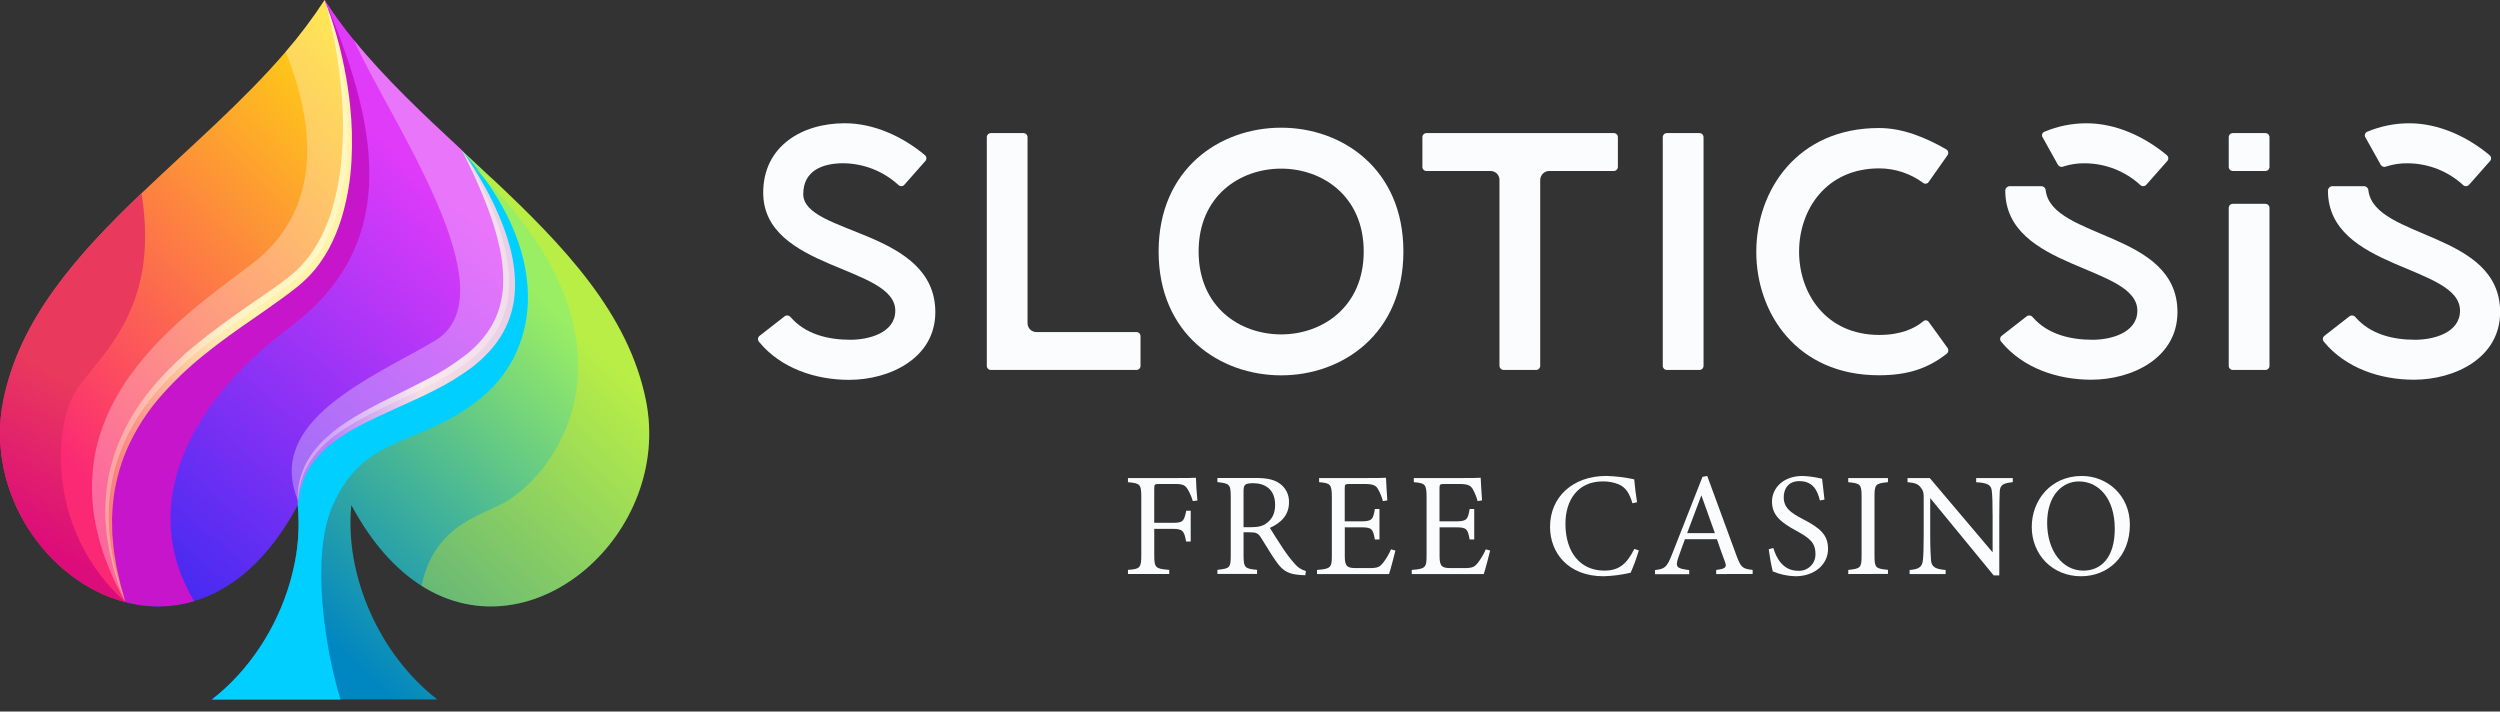 <svg width="130" height="37" viewBox="0 0 130 37" fill="none" xmlns="http://www.w3.org/2000/svg">
<rect x="0" y="0" width="130" height="37" fill="#333333" stroke="none"/>
<g clip-path="url(#clip0_28_489)">
<path d="M15.487 14.451C12.248 17.256 2.757 21.091 6.523 31.311C2.468 30.264 -0.796 25.636 0.172 20.815C1.016 16.608 3.992 13.266 7.357 10.052C9.885 7.633 12.631 5.284 14.855 2.693C15.591 1.842 16.267 0.943 16.88 0C18.581 5.041 18.727 11.647 15.487 14.451Z" fill="url(#paint0_linear_28_489)"/>
<path d="M15.495 25.986C15.489 26.076 15.487 26.168 15.487 26.261C13.96 29.122 12.053 30.677 10.096 31.257C8.932 31.602 7.696 31.619 6.523 31.306C2.757 21.087 12.248 17.251 15.487 14.446C18.726 11.641 18.581 5.036 16.882 -0.004C17.343 0.713 17.845 1.404 18.384 2.066C20.032 4.098 22.025 5.968 24.026 7.823C32.605 22.304 15.892 18.714 15.495 25.986Z" fill="url(#paint1_linear_28_489)"/>
<g style="mix-blend-mode:multiply">
<path d="M15.033 17.045C9.742 20.982 7.16 26.374 10.097 31.261C8.933 31.607 7.697 31.623 6.524 31.311C2.758 21.091 12.249 17.256 15.488 14.451C18.727 11.646 18.582 5.04 16.883 0C19.959 7.145 20.573 12.925 15.033 17.045Z" fill="#C715CC"/>
</g>
<path d="M21.919 30.462C20.595 29.624 19.344 28.264 18.27 26.265C17.91 29.833 19.666 33.994 22.742 36.373H11.015C12.963 34.868 14.381 32.651 15.066 30.323C15.127 30.115 15.184 29.904 15.232 29.696C15.505 28.577 15.591 27.421 15.485 26.274C15.471 18.635 32.709 22.491 24.026 7.835C24.572 8.342 25.119 8.847 25.659 9.353C29.319 12.791 32.681 16.309 33.587 20.823C34.965 27.68 27.756 34.152 21.919 30.462Z" fill="url(#paint2_linear_28_489)"/>
<path d="M16.88 0C16.88 0 16.93 0.133 17.023 0.382C17.117 0.631 17.249 1.002 17.394 1.479C17.795 2.802 18.068 4.161 18.209 5.536C18.306 6.46 18.329 7.389 18.279 8.317C18.23 9.364 18.05 10.401 17.742 11.404C17.409 12.444 16.894 13.507 16.062 14.364C15.961 14.471 15.847 14.569 15.74 14.673C15.633 14.777 15.525 14.858 15.411 14.952C15.183 15.133 14.948 15.312 14.717 15.479C14.254 15.817 13.784 16.142 13.322 16.466C12.386 17.108 11.462 17.757 10.606 18.456C9.764 19.127 8.987 19.875 8.283 20.688C7.633 21.446 7.091 22.29 6.674 23.196C6.302 24.012 6.049 24.876 5.922 25.763C5.869 26.159 5.837 26.558 5.825 26.958C5.825 27.15 5.828 27.336 5.834 27.516C5.834 27.607 5.834 27.697 5.841 27.785C5.847 27.872 5.857 27.959 5.864 28.045C5.881 28.215 5.896 28.38 5.909 28.54C5.923 28.699 5.958 28.85 5.979 28.997C6.001 29.145 6.024 29.285 6.046 29.42C6.067 29.555 6.103 29.681 6.129 29.802C6.186 30.042 6.227 30.26 6.279 30.443C6.33 30.626 6.376 30.787 6.412 30.915L6.519 31.308C6.519 31.308 6.467 31.176 6.372 30.927C6.324 30.803 6.265 30.649 6.194 30.468C6.123 30.287 6.065 30.072 5.99 29.834C5.953 29.714 5.912 29.589 5.875 29.456C5.839 29.324 5.81 29.18 5.775 29.034C5.741 28.887 5.701 28.734 5.668 28.574C5.635 28.414 5.617 28.245 5.59 28.072C5.576 27.986 5.562 27.897 5.548 27.808C5.534 27.72 5.532 27.627 5.523 27.534C5.508 27.347 5.493 27.156 5.477 26.959C5.466 26.544 5.478 26.129 5.514 25.715C5.597 24.779 5.824 23.86 6.186 22.992C6.589 22.019 7.134 21.111 7.805 20.298C7.979 20.084 8.151 19.87 8.341 19.674C8.434 19.572 8.526 19.467 8.622 19.368L8.917 19.07C9.112 18.868 9.323 18.683 9.527 18.488C9.731 18.292 9.951 18.113 10.171 17.936C11.045 17.211 11.982 16.546 12.919 15.893C13.389 15.572 13.859 15.252 14.314 14.931C14.543 14.766 14.759 14.604 14.974 14.435C15.081 14.347 15.2 14.252 15.296 14.171C15.391 14.091 15.492 13.995 15.582 13.9C16.32 13.145 16.83 12.189 17.162 11.219C17.473 10.267 17.673 9.283 17.759 8.286C17.839 7.382 17.857 6.474 17.813 5.567C17.739 4.204 17.555 2.849 17.263 1.515C17.155 1.032 17.062 0.652 16.992 0.395L16.88 0Z" fill="url(#paint3_linear_28_489)"/>
<path opacity="0.3" d="M15.487 14.451C12.248 17.256 2.757 21.091 6.523 31.311C1.273 21.912 9.201 16.669 13.069 13.748C16.512 11.148 16.603 7.046 14.857 2.688C15.592 1.839 16.268 0.941 16.88 0C18.58 5.041 18.726 11.647 15.487 14.451Z" fill="white"/>
<g style="mix-blend-mode:multiply">
<path d="M25.029 20.679C21.849 23.287 18.987 22.475 17.303 26.275C16.172 28.823 16.839 33.524 17.704 36.376H11.015C12.963 34.872 14.381 32.655 15.066 30.327C15.127 30.118 15.184 29.907 15.232 29.699C15.505 28.58 15.591 27.424 15.485 26.277C15.471 18.638 32.709 22.494 24.027 7.839C28.709 13.06 28.143 18.123 25.029 20.679Z" fill="#00CFFF"/>
</g>
<path d="M15.488 26.266C15.488 26.266 15.488 26.171 15.478 25.991C15.473 25.731 15.492 25.47 15.536 25.213C15.607 24.807 15.743 24.415 15.938 24.052C16.199 23.579 16.535 23.153 16.933 22.79C17.158 22.582 17.394 22.386 17.64 22.205C17.896 22.019 18.169 21.841 18.455 21.67C19.027 21.327 19.646 21.001 20.291 20.686C20.936 20.372 21.596 20.045 22.253 19.703C22.911 19.368 23.538 18.975 24.125 18.527C24.702 18.103 25.189 17.57 25.558 16.957C25.728 16.658 25.865 16.341 25.966 16.012C26.063 15.686 26.125 15.35 26.151 15.011C26.191 14.353 26.146 13.693 26.016 13.046C25.895 12.456 25.736 11.873 25.539 11.303C25.357 10.769 25.16 10.289 24.983 9.862C24.805 9.435 24.633 9.069 24.488 8.77C24.343 8.471 24.229 8.235 24.152 8.074C24.075 7.912 24.033 7.826 24.033 7.826L24.186 8.054C24.284 8.203 24.438 8.417 24.616 8.704C24.793 8.99 25.003 9.336 25.229 9.744C25.456 10.153 25.697 10.624 25.92 11.158C26.174 11.732 26.381 12.325 26.537 12.932C26.72 13.623 26.801 14.336 26.778 15.05C26.752 15.836 26.539 16.606 26.156 17.295C25.766 18.002 25.191 18.593 24.566 19.083C23.94 19.549 23.274 19.957 22.575 20.304C21.896 20.653 21.213 20.946 20.565 21.243C19.916 21.541 19.292 21.822 18.722 22.125C18.188 22.402 17.681 22.726 17.206 23.094C16.81 23.407 16.464 23.776 16.178 24.191C15.961 24.517 15.794 24.873 15.681 25.247C15.609 25.492 15.557 25.742 15.524 25.996L15.488 26.266Z" fill="url(#paint4_linear_28_489)"/>
<path d="M6.521 31.311C2.468 30.264 -0.796 25.636 0.172 20.814C1.016 16.608 3.992 13.266 7.357 10.052C8.388 16.373 4.918 18.631 3.862 20.471C2.806 22.312 2.456 27.654 6.521 31.311Z" fill="url(#paint5_linear_28_489)"/>
<path opacity="0.3" d="M15.496 25.986H15.478C13.812 21.87 19.299 19.661 22.577 17.743C26.712 15.326 20.204 6.15 18.392 2.064C20.04 4.096 22.033 5.966 24.033 7.82C32.605 22.304 15.892 18.714 15.496 25.986Z" fill="white"/>
<path opacity="0.3" d="M21.919 30.462C22.611 27.115 25.306 26.772 26.473 25.992C29.75 23.802 33.326 17.045 24.607 8.703L25.661 9.344C29.321 12.782 32.683 16.301 33.589 20.814C34.965 27.68 27.756 34.152 21.919 30.462Z" fill="#FFEC00"/>
<path d="M39.502 17.46L40.79 16.457C40.813 16.437 40.84 16.423 40.869 16.414C40.898 16.405 40.929 16.403 40.959 16.406C40.989 16.409 41.018 16.419 41.044 16.433C41.071 16.448 41.094 16.468 41.112 16.492C41.889 17.389 43.073 17.668 44.224 17.668C45.16 17.668 46.555 17.317 46.555 16.156C46.555 13.804 39.687 14.044 39.687 10.016C39.687 7.605 41.699 6.409 43.924 6.409C45.442 6.409 46.928 7.095 48.09 8.063C48.114 8.082 48.134 8.106 48.148 8.133C48.162 8.16 48.17 8.189 48.172 8.22C48.173 8.25 48.169 8.28 48.157 8.309C48.146 8.337 48.129 8.363 48.108 8.384L47.035 9.598C47.016 9.622 46.992 9.641 46.965 9.655C46.938 9.669 46.908 9.677 46.877 9.679C46.847 9.68 46.816 9.676 46.788 9.665C46.76 9.654 46.734 9.637 46.713 9.615C45.931 8.9 44.912 8.499 43.852 8.489C42.793 8.489 41.769 8.859 41.769 10.093C41.769 12.204 48.637 11.923 48.637 16.232C48.637 18.625 46.27 19.752 44.152 19.752C42.404 19.752 40.603 19.153 39.474 17.781C39.452 17.759 39.436 17.732 39.426 17.703C39.416 17.675 39.412 17.644 39.415 17.614C39.418 17.583 39.427 17.554 39.442 17.527C39.457 17.501 39.478 17.478 39.502 17.46Z" fill="#FBFCFE"/>
<path d="M51.314 19.008V7.15C51.312 7.119 51.316 7.089 51.327 7.06C51.338 7.031 51.355 7.005 51.376 6.983C51.398 6.961 51.424 6.945 51.453 6.934C51.482 6.923 51.513 6.919 51.544 6.921H53.203C53.233 6.919 53.264 6.923 53.293 6.934C53.322 6.945 53.348 6.961 53.37 6.983C53.392 7.005 53.409 7.031 53.419 7.06C53.43 7.089 53.435 7.119 53.432 7.15V16.774C53.428 16.84 53.437 16.907 53.461 16.968C53.484 17.03 53.52 17.087 53.567 17.133C53.614 17.18 53.67 17.216 53.733 17.239C53.795 17.262 53.861 17.272 53.927 17.267H59.078C59.109 17.265 59.139 17.27 59.168 17.28C59.197 17.291 59.224 17.308 59.245 17.329C59.267 17.351 59.284 17.377 59.295 17.406C59.305 17.435 59.31 17.466 59.307 17.496V19.009C59.31 19.04 59.305 19.071 59.295 19.1C59.284 19.128 59.267 19.154 59.245 19.176C59.224 19.198 59.197 19.215 59.168 19.225C59.139 19.236 59.109 19.241 59.078 19.238H51.544C51.513 19.241 51.482 19.236 51.453 19.225C51.424 19.215 51.398 19.198 51.376 19.176C51.354 19.154 51.337 19.128 51.327 19.099C51.316 19.07 51.312 19.039 51.314 19.008Z" fill="#FBFCFE"/>
<path d="M66.621 6.64C69.798 6.64 72.977 8.786 72.977 13.079C72.977 17.371 69.798 19.518 66.621 19.518C63.425 19.518 60.248 17.372 60.248 13.079C60.248 8.785 63.425 6.64 66.621 6.64ZM66.621 17.389C68.757 17.389 70.913 15.965 70.913 13.079C70.913 10.192 68.757 8.769 66.621 8.769C64.467 8.769 62.328 10.193 62.328 13.079C62.328 15.964 64.467 17.389 66.621 17.389Z" fill="#FBFCFE"/>
<path d="M73.965 8.662V7.15C73.962 7.119 73.967 7.089 73.977 7.06C73.988 7.031 74.005 7.005 74.027 6.983C74.049 6.961 74.075 6.945 74.104 6.934C74.133 6.923 74.163 6.919 74.194 6.921H83.904C83.935 6.919 83.965 6.924 83.994 6.935C84.022 6.946 84.048 6.963 84.069 6.985C84.09 7.006 84.107 7.032 84.117 7.061C84.128 7.089 84.132 7.12 84.13 7.15V8.662C84.132 8.693 84.128 8.723 84.117 8.752C84.106 8.781 84.089 8.807 84.067 8.829C84.046 8.851 84.019 8.867 83.991 8.878C83.962 8.889 83.931 8.893 83.9 8.891H80.603C80.536 8.886 80.468 8.895 80.405 8.918C80.342 8.941 80.284 8.977 80.236 9.023C80.188 9.07 80.15 9.126 80.125 9.188C80.1 9.25 80.088 9.317 80.091 9.384V19.008C80.093 19.039 80.089 19.07 80.078 19.099C80.067 19.127 80.05 19.153 80.028 19.175C80.007 19.197 79.98 19.214 79.952 19.224C79.923 19.235 79.892 19.239 79.861 19.237H78.202C78.172 19.238 78.141 19.233 78.113 19.222C78.085 19.21 78.059 19.194 78.038 19.172C78.016 19.151 77.999 19.125 77.988 19.097C77.977 19.069 77.972 19.039 77.972 19.008V9.384C77.977 9.318 77.967 9.252 77.944 9.19C77.92 9.128 77.884 9.072 77.837 9.025C77.79 8.979 77.734 8.943 77.671 8.92C77.609 8.897 77.543 8.887 77.477 8.892H74.193C74.162 8.894 74.132 8.889 74.103 8.879C74.074 8.868 74.048 8.851 74.026 8.829C74.004 8.807 73.988 8.781 73.977 8.752C73.966 8.723 73.962 8.693 73.965 8.662Z" fill="#FBFCFE"/>
<path d="M86.694 6.921H88.354C88.385 6.919 88.415 6.923 88.444 6.934C88.473 6.945 88.499 6.961 88.521 6.983C88.543 7.005 88.56 7.031 88.571 7.06C88.581 7.089 88.586 7.119 88.584 7.15V19.008C88.586 19.039 88.581 19.07 88.571 19.099C88.56 19.127 88.543 19.153 88.521 19.175C88.499 19.197 88.473 19.214 88.444 19.224C88.415 19.235 88.385 19.239 88.354 19.237H86.694C86.663 19.239 86.632 19.235 86.603 19.224C86.575 19.214 86.548 19.197 86.526 19.175C86.505 19.153 86.488 19.127 86.477 19.099C86.466 19.07 86.462 19.039 86.464 19.008V7.15C86.462 7.119 86.466 7.089 86.477 7.06C86.488 7.031 86.505 7.005 86.526 6.983C86.548 6.961 86.575 6.945 86.603 6.934C86.632 6.923 86.663 6.919 86.694 6.921Z" fill="#FBFCFE"/>
<path d="M97.71 6.657C98.946 6.657 100.129 7.15 101.206 7.766C101.233 7.782 101.255 7.803 101.273 7.829C101.29 7.855 101.302 7.884 101.307 7.914C101.312 7.945 101.31 7.976 101.302 8.006C101.293 8.035 101.279 8.063 101.259 8.087L100.306 9.442C100.292 9.47 100.271 9.494 100.245 9.513C100.219 9.532 100.19 9.544 100.158 9.549C100.127 9.555 100.095 9.552 100.064 9.543C100.034 9.533 100.007 9.516 99.984 9.494C99.327 9.018 98.537 8.759 97.724 8.755C92.162 8.755 92.162 17.417 97.724 17.417C98.871 17.417 99.577 17.065 100.001 16.713C100.022 16.693 100.046 16.677 100.074 16.667C100.101 16.658 100.131 16.654 100.16 16.658C100.189 16.661 100.216 16.671 100.241 16.686C100.266 16.702 100.286 16.723 100.302 16.748L101.267 18.085C101.286 18.11 101.299 18.138 101.306 18.167C101.313 18.197 101.314 18.227 101.309 18.257C101.304 18.287 101.293 18.316 101.277 18.341C101.26 18.367 101.239 18.389 101.214 18.406C100.261 19.145 99.237 19.514 97.7 19.514C93.446 19.514 91.327 16.295 91.327 13.098C91.327 9.9 93.455 6.657 97.71 6.657Z" fill="#FBFCFE"/>
<path d="M104.089 17.46L105.377 16.457C105.4 16.437 105.427 16.423 105.456 16.414C105.485 16.405 105.515 16.403 105.546 16.406C105.576 16.409 105.605 16.419 105.631 16.433C105.657 16.448 105.681 16.468 105.699 16.492C106.476 17.389 107.658 17.668 108.811 17.668C109.747 17.668 111.142 17.317 111.142 16.156C111.142 13.781 104.274 14.044 104.274 9.91C104.275 9.879 104.282 9.848 104.295 9.82C104.308 9.791 104.327 9.765 104.35 9.744C104.373 9.723 104.4 9.706 104.43 9.696C104.459 9.685 104.49 9.68 104.522 9.681H106.131C106.163 9.68 106.194 9.685 106.223 9.696C106.253 9.706 106.28 9.723 106.303 9.744C106.326 9.766 106.344 9.791 106.357 9.82C106.37 9.848 106.377 9.879 106.378 9.91C106.7 12.443 113.228 12.039 113.228 16.226C113.228 18.619 110.867 19.745 108.744 19.745C106.996 19.745 105.196 19.146 104.066 17.774C104.045 17.753 104.03 17.727 104.02 17.699C104.01 17.671 104.006 17.642 104.008 17.612C104.01 17.582 104.019 17.554 104.033 17.527C104.047 17.501 104.066 17.478 104.089 17.46ZM106.314 6.85C107.006 6.558 107.751 6.409 108.503 6.411C110.021 6.411 111.508 7.098 112.67 8.065C112.694 8.084 112.713 8.108 112.727 8.135C112.741 8.162 112.75 8.191 112.751 8.222C112.753 8.252 112.748 8.283 112.737 8.311C112.726 8.339 112.709 8.365 112.687 8.386L111.614 9.6C111.595 9.624 111.571 9.643 111.544 9.657C111.517 9.671 111.487 9.679 111.457 9.681C111.426 9.683 111.396 9.678 111.367 9.667C111.339 9.656 111.313 9.639 111.292 9.617C110.511 8.902 109.492 8.501 108.432 8.491C108.055 8.483 107.68 8.537 107.32 8.65C107.292 8.665 107.262 8.674 107.23 8.677C107.198 8.68 107.167 8.676 107.136 8.666C107.106 8.656 107.079 8.64 107.055 8.619C107.031 8.598 107.012 8.572 106.998 8.543L106.223 7.153C106.205 7.129 106.192 7.1 106.187 7.071C106.181 7.041 106.183 7.01 106.191 6.981C106.199 6.952 106.214 6.925 106.235 6.902C106.255 6.88 106.28 6.862 106.308 6.85H106.314Z" fill="#FBFCFE"/>
<path d="M115.894 7.15C115.891 7.119 115.896 7.089 115.907 7.06C115.917 7.031 115.934 7.005 115.956 6.983C115.978 6.961 116.004 6.945 116.033 6.934C116.062 6.923 116.093 6.919 116.123 6.921H117.783C117.814 6.919 117.845 6.923 117.874 6.934C117.903 6.945 117.929 6.961 117.951 6.983C117.972 7.005 117.989 7.031 118 7.06C118.011 7.089 118.015 7.119 118.013 7.15V8.662C118.015 8.693 118.011 8.723 118 8.752C117.989 8.781 117.972 8.807 117.951 8.829C117.929 8.851 117.903 8.867 117.874 8.878C117.845 8.889 117.814 8.893 117.783 8.891H116.123C116.093 8.893 116.062 8.889 116.033 8.878C116.004 8.867 115.978 8.851 115.956 8.829C115.934 8.807 115.917 8.781 115.907 8.752C115.896 8.723 115.891 8.693 115.894 8.662V7.15ZM116.123 10.599H117.783C117.814 10.597 117.845 10.601 117.874 10.612C117.903 10.622 117.929 10.639 117.951 10.661C117.972 10.682 117.989 10.709 118 10.737C118.011 10.766 118.015 10.797 118.013 10.828V19.008C118.015 19.039 118.011 19.07 118 19.099C117.989 19.127 117.972 19.153 117.951 19.175C117.929 19.197 117.903 19.214 117.874 19.224C117.845 19.235 117.814 19.239 117.783 19.237H116.123C116.093 19.239 116.062 19.235 116.033 19.224C116.004 19.214 115.978 19.197 115.956 19.175C115.934 19.153 115.917 19.127 115.907 19.099C115.896 19.07 115.891 19.039 115.894 19.008V10.828C115.891 10.797 115.896 10.766 115.907 10.737C115.917 10.708 115.934 10.682 115.956 10.66C115.978 10.639 116.005 10.622 116.034 10.611C116.063 10.601 116.094 10.596 116.124 10.599H116.123Z" fill="#FBFCFE"/>
<path d="M120.874 17.46L122.161 16.457C122.185 16.437 122.212 16.423 122.24 16.414C122.269 16.405 122.3 16.403 122.33 16.406C122.36 16.409 122.389 16.419 122.415 16.433C122.442 16.448 122.465 16.468 122.483 16.492C123.26 17.389 124.443 17.668 125.59 17.668C126.526 17.668 127.921 17.317 127.921 16.156C127.921 13.781 121.053 14.044 121.053 9.91C121.054 9.879 121.061 9.848 121.074 9.82C121.087 9.791 121.106 9.765 121.129 9.744C121.152 9.723 121.179 9.706 121.209 9.696C121.238 9.685 121.269 9.68 121.301 9.681H122.91C122.942 9.68 122.973 9.685 123.002 9.696C123.032 9.706 123.059 9.723 123.082 9.744C123.105 9.766 123.123 9.791 123.136 9.82C123.149 9.848 123.156 9.879 123.157 9.91C123.479 12.443 130.007 12.039 130.007 16.226C130.007 18.619 127.646 19.745 125.523 19.745C123.775 19.745 121.975 19.146 120.845 17.774C120.825 17.752 120.809 17.726 120.8 17.698C120.79 17.67 120.787 17.64 120.79 17.611C120.792 17.581 120.801 17.552 120.816 17.526C120.83 17.5 120.85 17.478 120.874 17.46ZM123.098 6.85C123.791 6.558 124.535 6.409 125.287 6.411C126.806 6.411 128.292 7.098 129.454 8.065C129.478 8.084 129.498 8.108 129.512 8.135C129.526 8.162 129.534 8.191 129.536 8.222C129.537 8.252 129.532 8.283 129.521 8.311C129.51 8.339 129.493 8.365 129.471 8.386L128.398 9.6C128.379 9.624 128.356 9.643 128.328 9.657C128.301 9.671 128.272 9.679 128.241 9.681C128.211 9.683 128.18 9.678 128.152 9.667C128.123 9.656 128.098 9.639 128.076 9.617C127.296 8.902 126.277 8.501 125.217 8.491C124.84 8.483 124.464 8.537 124.105 8.65C124.077 8.665 124.046 8.674 124.014 8.677C123.983 8.68 123.951 8.676 123.921 8.666C123.891 8.656 123.863 8.64 123.839 8.619C123.815 8.598 123.796 8.572 123.783 8.543L123.007 7.153C122.989 7.128 122.977 7.1 122.972 7.07C122.967 7.04 122.969 7.009 122.978 6.979C122.986 6.95 123.002 6.923 123.023 6.901C123.044 6.879 123.07 6.861 123.098 6.85Z" fill="#FBFCFE"/>
<path d="M62.025 26.056C61.969 25.857 61.889 25.666 61.785 25.488C61.638 25.226 61.523 25.167 61.091 25.167H60.267C60.044 25.167 60.02 25.19 60.02 25.413V27.187H60.976C61.531 27.187 61.57 27.095 61.685 26.557H61.917V28.161H61.678C61.578 27.627 61.525 27.5 60.977 27.5H60.021V28.873C60.021 29.542 60.098 29.573 60.8 29.634V29.848H58.654V29.634C59.279 29.588 59.347 29.534 59.347 28.873V25.833C59.347 25.165 59.27 25.134 58.654 25.073V24.859H61.102C61.795 24.859 62.057 24.852 62.188 24.843C62.196 25.12 62.226 25.658 62.265 26.026L62.025 26.056Z" fill="#FBFCFE"/>
<path d="M67.876 29.912C67.776 29.912 67.691 29.903 67.591 29.896C67.028 29.857 66.732 29.712 66.389 29.236C66.103 28.843 65.826 28.36 65.579 27.969C65.425 27.723 65.325 27.677 64.936 27.677H64.665V28.882C64.665 29.535 64.75 29.574 65.367 29.631V29.844H63.306V29.631C63.95 29.561 63.999 29.531 63.999 28.882V25.817C63.999 25.165 63.914 25.141 63.306 25.069V24.855H65.272C65.834 24.855 66.212 24.923 66.504 25.116C66.673 25.224 66.81 25.375 66.901 25.553C66.993 25.731 67.037 25.93 67.028 26.129C67.028 26.79 66.599 27.199 66.034 27.45C66.173 27.689 66.504 28.199 66.735 28.548C66.919 28.826 67.123 29.091 67.345 29.34C67.492 29.512 67.688 29.635 67.907 29.694L67.876 29.912ZM65.029 27.415C65.429 27.415 65.684 27.354 65.877 27.192C66.177 26.97 66.306 26.663 66.306 26.248C66.306 25.426 65.759 25.126 65.165 25.126C64.942 25.126 64.811 25.157 64.757 25.203C64.702 25.249 64.664 25.334 64.664 25.534V27.415H65.029Z" fill="#FBFCFE"/>
<path d="M72.562 28.628C72.516 28.828 72.308 29.62 72.231 29.85H68.486V29.636C69.202 29.582 69.256 29.513 69.256 28.887V25.848C69.256 25.165 69.171 25.126 68.593 25.073V24.859H70.954C71.678 24.859 71.978 24.852 72.072 24.843C72.079 25.035 72.109 25.612 72.141 26.019L71.91 26.058C71.857 25.854 71.779 25.658 71.678 25.474C71.555 25.22 71.378 25.167 70.915 25.167H70.18C69.941 25.167 69.926 25.19 69.926 25.413V27.11H70.784C71.362 27.11 71.401 26.994 71.493 26.468H71.732V28.051H71.493C71.393 27.497 71.331 27.421 70.777 27.421H69.929V28.949C69.929 29.484 70.098 29.533 70.484 29.541H71.201C71.671 29.541 71.748 29.471 71.917 29.272C72.085 29.055 72.224 28.817 72.334 28.565L72.562 28.628Z" fill="#FBFCFE"/>
<path d="M77.488 28.628C77.442 28.828 77.234 29.62 77.156 29.85H73.411V29.636C74.127 29.582 74.182 29.513 74.182 28.887V25.848C74.182 25.165 74.097 25.126 73.518 25.073V24.859H75.879C76.604 24.859 76.904 24.852 76.996 24.843C77.004 25.035 77.035 25.612 77.066 26.019L76.834 26.058C76.782 25.854 76.704 25.658 76.604 25.474C76.48 25.22 76.303 25.167 75.841 25.167H75.109C74.87 25.167 74.854 25.19 74.854 25.413V27.11H75.713C76.291 27.11 76.329 26.994 76.422 26.468H76.66V28.051H76.422C76.321 27.497 76.26 27.421 75.705 27.421H74.858V28.949C74.858 29.484 75.027 29.533 75.412 29.541H76.129C76.599 29.541 76.677 29.471 76.846 29.272C77.013 29.055 77.153 28.817 77.261 28.565L77.488 28.628Z" fill="#FBFCFE"/>
<path d="M85.218 28.621C85.102 29.017 84.96 29.404 84.794 29.781C84.332 29.89 83.859 29.952 83.384 29.965C81.542 29.965 80.602 28.744 80.602 27.399C80.602 25.832 81.796 24.749 83.523 24.749C84.013 24.762 84.5 24.821 84.979 24.925C85.01 25.272 85.064 25.732 85.126 26.117L84.887 26.17C84.733 25.656 84.547 25.34 84.155 25.179C83.897 25.078 83.622 25.029 83.346 25.033C82.074 25.033 81.403 25.97 81.403 27.237C81.403 28.719 82.174 29.672 83.423 29.672C84.208 29.672 84.594 29.311 84.987 28.543L85.218 28.621Z" fill="#FBFCFE"/>
<path d="M89.242 29.85V29.636C89.742 29.575 89.804 29.498 89.696 29.208C89.588 28.918 89.442 28.525 89.28 28.04H87.615C87.492 28.386 87.376 28.682 87.269 29.003C87.099 29.502 87.207 29.563 87.839 29.644V29.858H86.061V29.644C86.548 29.583 86.671 29.529 86.94 28.838L88.53 24.796L88.776 24.75C89.261 26.063 89.794 27.515 90.279 28.843C90.526 29.512 90.595 29.574 91.137 29.635V29.849L89.242 29.85ZM88.471 25.756C88.224 26.417 87.962 27.115 87.731 27.723H89.174L88.471 25.756Z" fill="#FBFCFE"/>
<path d="M94.636 26.024C94.505 25.518 94.29 25.019 93.563 25.019C92.962 25.019 92.754 25.457 92.754 25.856C92.754 26.39 93.093 26.654 93.733 26.985C94.658 27.461 95.058 27.815 95.058 28.544C95.058 29.35 94.357 29.965 93.363 29.965C92.957 29.956 92.556 29.87 92.182 29.712C92.092 29.332 92.023 28.947 91.974 28.56L92.213 28.498C92.368 29.012 92.707 29.681 93.509 29.681C93.627 29.687 93.746 29.669 93.857 29.627C93.968 29.585 94.068 29.52 94.153 29.437C94.237 29.354 94.303 29.254 94.346 29.144C94.389 29.034 94.408 28.916 94.403 28.797C94.403 28.206 94.081 27.969 93.408 27.6C92.599 27.161 92.144 26.793 92.144 26.079C92.144 25.395 92.715 24.75 93.732 24.75C94.075 24.763 94.416 24.812 94.749 24.896C94.78 25.172 94.811 25.479 94.873 25.979L94.636 26.024Z" fill="#FBFCFE"/>
<path d="M96.109 29.85V29.636C96.741 29.566 96.803 29.536 96.803 28.887V25.833C96.803 25.172 96.741 25.141 96.109 25.073V24.859H98.174V25.073C97.531 25.141 97.474 25.172 97.474 25.833V28.882C97.474 29.543 97.535 29.565 98.174 29.631V29.844L96.109 29.85Z" fill="#FBFCFE"/>
<path d="M104.664 25.073C104.171 25.126 104.009 25.203 103.986 25.556C103.979 25.802 103.963 26.125 103.963 26.839V29.919H103.67L100.371 25.901V27.826C100.371 28.517 100.395 28.864 100.41 29.086C100.426 29.478 100.618 29.593 101.173 29.639V29.853H99.3V29.639C99.778 29.601 99.963 29.485 99.993 29.11C100.017 28.864 100.032 28.517 100.032 27.819V25.856C100.032 25.642 100.017 25.518 99.878 25.349C99.731 25.157 99.569 25.111 99.192 25.073V24.859H100.348L103.616 28.721V26.841C103.616 26.127 103.601 25.797 103.577 25.566C103.555 25.22 103.377 25.113 102.761 25.075V24.861H104.664V25.073Z" fill="#FBFCFE"/>
<path d="M108.256 24.75C109.574 24.75 110.753 25.756 110.753 27.284C110.753 28.935 109.627 29.965 108.21 29.965C106.73 29.965 105.651 28.843 105.651 27.399C105.651 26.024 106.63 24.75 108.256 24.75ZM108.102 25.034C107.243 25.034 106.452 25.756 106.452 27.192C106.452 28.628 107.239 29.673 108.333 29.673C109.266 29.673 109.968 28.982 109.968 27.499C109.968 25.887 109.111 25.034 108.102 25.034Z" fill="#FBFCFE"/>
</g>
<defs>
<linearGradient id="paint0_linear_28_489" x1="3.323" y1="23.782" x2="24.275" y2="3.32" gradientUnits="userSpaceOnUse">
<stop stop-color="#FB2974"/>
<stop offset="1" stop-color="#FFF200"/>
</linearGradient>
<linearGradient id="paint1_linear_28_489" x1="5.14" y1="27.583" x2="21.434" y2="8.42" gradientUnits="userSpaceOnUse">
<stop stop-color="#452AF1"/>
<stop offset="1" stop-color="#E03BF9"/>
</linearGradient>
<linearGradient id="paint2_linear_28_489" x1="15.064" y1="31.483" x2="29.261" y2="16.533" gradientUnits="userSpaceOnUse">
<stop stop-color="#0086C1"/>
<stop offset="1" stop-color="#9AEE64"/>
</linearGradient>
<linearGradient id="paint3_linear_28_489" x1="5.302" y1="15.657" x2="18.417" y2="15.657" gradientUnits="userSpaceOnUse">
<stop stop-color="#FB7679"/>
<stop offset="0.47" stop-color="#FFE9B1"/>
<stop offset="0.58" stop-color="#FFF0AC"/>
<stop offset="1" stop-color="#FFF4AA"/>
</linearGradient>
<linearGradient id="paint4_linear_28_489" x1="15.136" y1="17.046" x2="26.825" y2="17.046" gradientUnits="userSpaceOnUse">
<stop offset="0.17" stop-color="#BA80F7"/>
<stop offset="0.58" stop-color="#F5DFE6"/>
<stop offset="1" stop-color="#E8CEE6"/>
</linearGradient>
<linearGradient id="paint5_linear_28_489" x1="1.789" y1="28.207" x2="5.755" y2="21.067" gradientUnits="userSpaceOnUse">
<stop stop-color="#DC0C7A"/>
<stop offset="1" stop-color="#E9395D"/>
</linearGradient>
<clipPath id="clip0_28_489">
<rect width="130" height="36.376" fill="white"/>
</clipPath>
</defs>
</svg>

